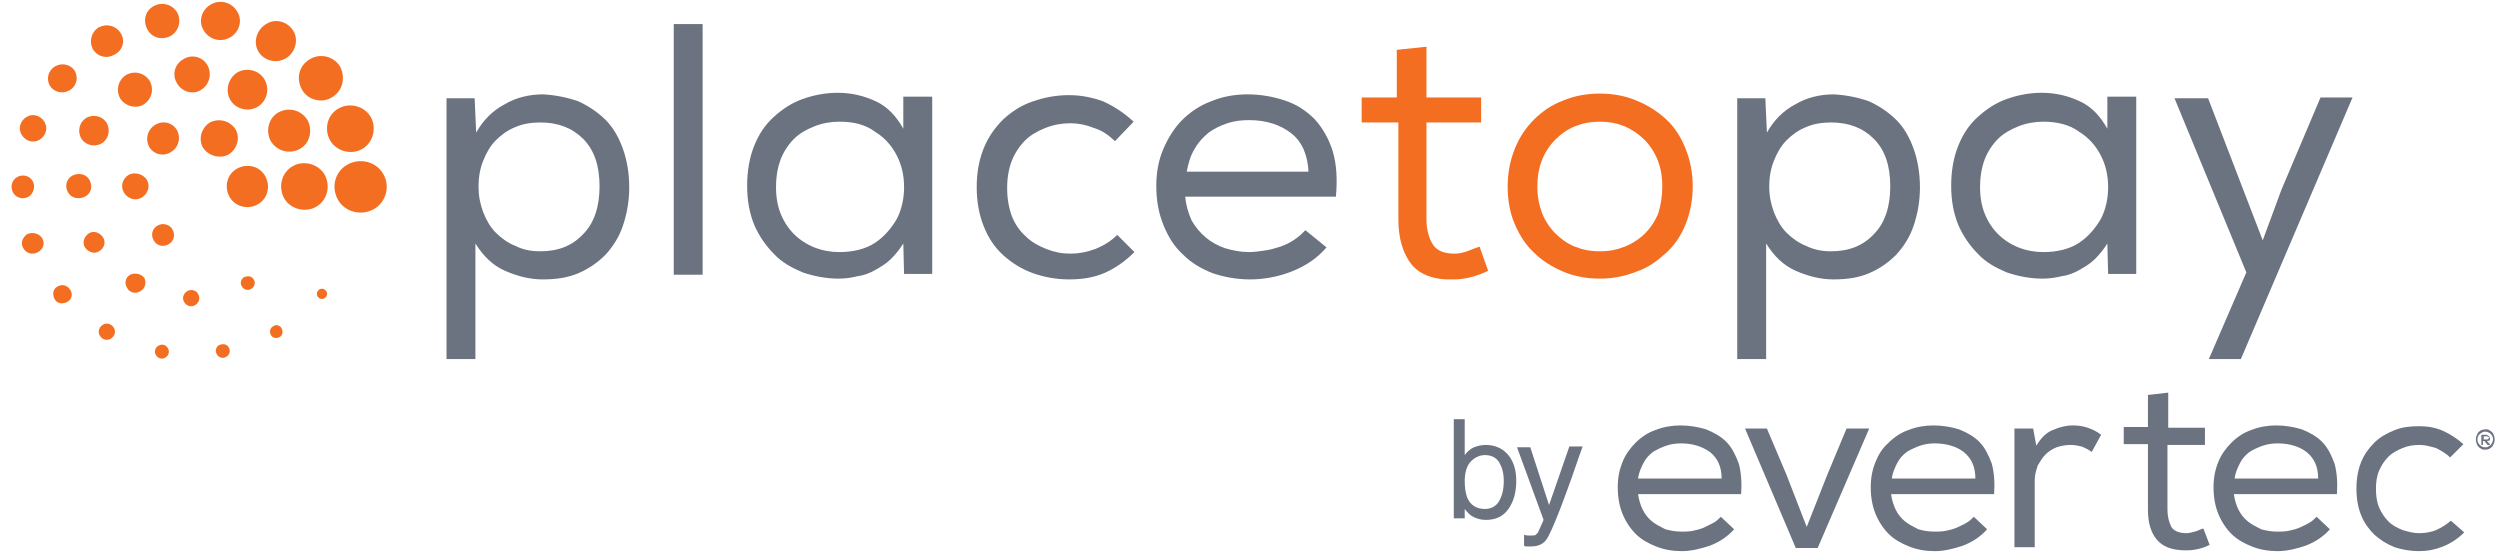 <svg width="202" height="45" viewBox="0 0 202 45" fill="none" xmlns="http://www.w3.org/2000/svg">
<path d="M36.078 7.939H38.349L38.476 10.715C39.043 9.706 39.8 8.948 40.747 8.444C41.693 7.876 42.766 7.624 43.901 7.624C44.911 7.687 45.857 7.876 46.741 8.191C47.561 8.57 48.318 9.075 48.949 9.706C49.58 10.336 50.021 11.157 50.337 12.04C50.652 12.923 50.842 13.996 50.842 15.131C50.842 16.267 50.652 17.276 50.337 18.223C50.021 19.169 49.517 19.926 48.949 20.557C48.318 21.188 47.624 21.693 46.741 22.072C45.857 22.45 44.911 22.576 43.838 22.576C42.829 22.576 41.819 22.324 40.81 21.882C39.8 21.441 39.043 20.683 38.413 19.674V29.012H36.078V7.939ZM43.649 20.305C45.1 20.305 46.236 19.863 47.119 18.917C48.002 18.034 48.444 16.709 48.444 15.068C48.444 13.365 48.002 12.103 47.119 11.22C46.236 10.336 45.1 9.895 43.649 9.895C42.892 9.895 42.198 10.021 41.63 10.273C40.999 10.526 40.495 10.904 40.053 11.346C39.611 11.788 39.296 12.355 39.043 12.986C38.791 13.617 38.665 14.311 38.665 15.068C38.665 15.825 38.791 16.456 39.043 17.15C39.296 17.781 39.611 18.349 40.053 18.791C40.495 19.232 40.999 19.611 41.63 19.863C42.261 20.179 42.892 20.305 43.649 20.305Z" fill="#6B7280"/>
<path d="M56.773 22.198H54.438V1.945H56.773V22.198Z" fill="#6B7280"/>
<path d="M73.05 22.198L72.987 19.674C72.672 20.179 72.356 20.557 71.978 20.936C71.599 21.314 71.158 21.567 70.716 21.819C70.274 22.072 69.769 22.261 69.265 22.324C68.76 22.45 68.255 22.513 67.751 22.513C66.741 22.513 65.795 22.324 64.848 22.008C63.965 21.63 63.145 21.188 62.514 20.494C61.883 19.863 61.315 19.043 60.937 18.16C60.558 17.213 60.369 16.204 60.369 15.005C60.369 13.806 60.558 12.734 60.937 11.787C61.315 10.841 61.82 10.084 62.514 9.453C63.208 8.822 63.965 8.318 64.848 8.002C65.732 7.687 66.678 7.497 67.688 7.497C68.823 7.497 69.833 7.75 70.779 8.191C71.725 8.633 72.419 9.39 72.987 10.399V7.813H75.322V22.135H73.05V22.198ZM67.814 9.832C67.12 9.832 66.426 9.958 65.795 10.21C65.164 10.463 64.596 10.778 64.154 11.22C63.713 11.661 63.334 12.229 63.082 12.86C62.83 13.554 62.703 14.248 62.703 15.131C62.703 15.952 62.83 16.646 63.082 17.276C63.334 17.907 63.713 18.475 64.154 18.917C64.596 19.358 65.164 19.737 65.795 19.989C66.426 20.242 67.12 20.368 67.814 20.368C68.949 20.368 69.959 20.116 70.716 19.611C71.473 19.106 72.041 18.412 72.483 17.655C72.861 16.898 73.05 16.015 73.05 15.131C73.05 14.185 72.861 13.365 72.483 12.608C72.104 11.851 71.536 11.157 70.716 10.652C69.959 10.084 69.012 9.832 67.814 9.832Z" fill="#6B7280"/>
<path d="M91.662 20.368C90.905 21.125 90.085 21.693 89.202 22.072C88.318 22.45 87.372 22.576 86.362 22.576C85.353 22.576 84.344 22.387 83.46 22.072C82.577 21.756 81.757 21.252 81.063 20.62C80.369 19.99 79.864 19.233 79.486 18.286C79.107 17.34 78.918 16.267 78.918 15.132C78.918 13.933 79.107 12.923 79.486 11.977C79.864 11.031 80.432 10.274 81.063 9.643C81.757 9.012 82.514 8.507 83.46 8.191C84.344 7.876 85.353 7.687 86.362 7.687C87.372 7.687 88.255 7.876 89.139 8.191C89.959 8.57 90.779 9.075 91.599 9.832L90.085 11.409C89.58 10.904 89.012 10.526 88.382 10.337C87.751 10.084 87.12 9.958 86.489 9.958C85.795 9.958 85.101 10.084 84.47 10.337C83.839 10.589 83.271 10.904 82.829 11.346C82.388 11.788 82.009 12.355 81.757 12.986C81.504 13.617 81.378 14.374 81.378 15.195C81.378 16.015 81.504 16.772 81.757 17.466C82.009 18.097 82.388 18.665 82.892 19.106C83.334 19.548 83.902 19.863 84.533 20.116C85.164 20.368 85.795 20.494 86.489 20.494C87.183 20.494 87.814 20.368 88.508 20.116C89.139 19.863 89.769 19.485 90.274 18.98L91.662 20.368Z" fill="#6B7280"/>
<path d="M107.182 19.989C106.425 20.873 105.479 21.504 104.343 21.945C103.208 22.387 102.072 22.576 100.999 22.576C99.927 22.576 98.917 22.387 97.971 22.072C97.025 21.693 96.268 21.251 95.574 20.557C94.88 19.926 94.375 19.106 93.996 18.16C93.618 17.213 93.428 16.204 93.428 15.005C93.428 13.933 93.618 12.923 93.996 12.04C94.375 11.157 94.88 10.336 95.51 9.706C96.141 9.075 96.962 8.507 97.845 8.191C98.728 7.813 99.738 7.624 100.81 7.624C101.883 7.624 102.892 7.813 103.839 8.128C104.785 8.444 105.542 8.948 106.236 9.642C106.867 10.336 107.372 11.22 107.687 12.229C108.003 13.302 108.066 14.501 107.94 15.889H95.763C95.826 16.582 96.015 17.213 96.268 17.781C96.583 18.349 96.962 18.791 97.403 19.169C97.845 19.548 98.413 19.863 98.981 20.053C99.611 20.242 100.242 20.368 100.936 20.368C101.315 20.368 101.757 20.305 102.198 20.242C102.64 20.179 103.081 20.053 103.46 19.926C103.839 19.8 104.217 19.611 104.596 19.359C104.974 19.106 105.227 18.854 105.479 18.602L107.182 19.989ZM105.731 13.933C105.668 12.545 105.227 11.472 104.343 10.778C103.46 10.084 102.324 9.706 100.936 9.706C100.305 9.706 99.738 9.769 99.17 9.958C98.602 10.147 98.097 10.4 97.656 10.715C97.214 11.094 96.835 11.472 96.52 12.04C96.204 12.545 96.015 13.176 95.889 13.87H105.731V13.933Z" fill="#6B7280"/>
<path d="M115.259 7.876H119.675V9.895H115.259V17.718C115.259 18.538 115.448 19.232 115.764 19.737C116.079 20.242 116.647 20.494 117.53 20.494C117.846 20.494 118.161 20.431 118.54 20.305C118.855 20.179 119.171 20.052 119.549 19.926L120.243 21.882C119.297 22.324 118.413 22.576 117.467 22.576C115.89 22.639 114.754 22.198 114.06 21.378C113.366 20.494 112.988 19.295 112.988 17.718V9.895H110.022V7.876H112.861V4.027L115.259 3.775V7.876Z" fill="#F36E21"/>
<path d="M121.82 15.068C121.82 13.996 122.009 12.986 122.388 12.04C122.766 11.094 123.271 10.337 123.965 9.643C124.596 9.012 125.416 8.444 126.299 8.128C127.183 7.75 128.192 7.561 129.265 7.561C130.337 7.561 131.347 7.75 132.23 8.128C133.176 8.507 133.933 9.012 134.627 9.643C135.321 10.274 135.826 11.094 136.205 12.04C136.583 12.986 136.773 13.996 136.773 15.068C136.773 16.141 136.583 17.151 136.205 18.097C135.826 19.043 135.321 19.8 134.627 20.431C133.933 21.062 133.176 21.63 132.23 21.945C131.284 22.324 130.337 22.513 129.265 22.513C128.192 22.513 127.183 22.324 126.299 21.945C125.416 21.567 124.596 21.062 123.965 20.431C123.271 19.8 122.766 18.98 122.388 18.097C122.009 17.214 121.82 16.204 121.82 15.068ZM134.312 15.068C134.312 14.248 134.186 13.554 133.933 12.923C133.681 12.292 133.302 11.725 132.861 11.283C132.419 10.841 131.851 10.463 131.284 10.21C130.653 9.958 130.022 9.832 129.265 9.832C128.508 9.832 127.877 9.958 127.246 10.21C126.615 10.463 126.11 10.841 125.668 11.283C125.227 11.725 124.848 12.292 124.596 12.923C124.343 13.554 124.217 14.311 124.217 15.068C124.217 15.825 124.343 16.52 124.596 17.214C124.848 17.845 125.227 18.412 125.668 18.854C126.11 19.296 126.615 19.674 127.246 19.927C127.877 20.179 128.508 20.305 129.265 20.305C130.022 20.305 130.653 20.179 131.284 19.927C131.914 19.674 132.482 19.296 132.924 18.854C133.366 18.412 133.744 17.845 133.997 17.214C134.186 16.583 134.312 15.889 134.312 15.068Z" fill="#F36E21"/>
<path d="M140.368 7.939H142.64L142.766 10.715C143.334 9.706 144.091 8.948 145.037 8.444C145.984 7.876 147.056 7.624 148.192 7.624C149.201 7.687 150.148 7.876 151.031 8.191C151.851 8.57 152.608 9.075 153.239 9.706C153.87 10.336 154.312 11.157 154.627 12.04C154.943 12.923 155.132 13.996 155.132 15.131C155.132 16.267 154.943 17.276 154.627 18.223C154.312 19.169 153.807 19.926 153.239 20.557C152.608 21.188 151.914 21.693 151.031 22.072C150.148 22.45 149.201 22.576 148.129 22.576C147.119 22.576 146.11 22.324 145.1 21.882C144.091 21.441 143.334 20.683 142.703 19.674V29.012H140.368V7.939ZM147.939 20.305C149.391 20.305 150.526 19.863 151.409 18.917C152.293 18.034 152.734 16.709 152.734 15.068C152.734 13.365 152.293 12.103 151.409 11.22C150.526 10.336 149.391 9.895 147.939 9.895C147.182 9.895 146.488 10.021 145.92 10.273C145.29 10.526 144.785 10.904 144.343 11.346C143.902 11.788 143.586 12.355 143.334 12.986C143.081 13.617 142.955 14.311 142.955 15.068C142.955 15.825 143.081 16.456 143.334 17.15C143.586 17.781 143.902 18.349 144.343 18.791C144.785 19.232 145.29 19.611 145.92 19.863C146.551 20.179 147.245 20.305 147.939 20.305Z" fill="#6B7280"/>
<path d="M170.337 22.198L170.274 19.674C169.959 20.179 169.643 20.557 169.265 20.936C168.886 21.314 168.444 21.567 168.003 21.819C167.561 22.072 167.056 22.261 166.552 22.324C166.047 22.45 165.542 22.513 165.037 22.513C164.028 22.513 163.082 22.324 162.135 22.008C161.252 21.63 160.432 21.188 159.801 20.494C159.17 19.863 158.602 19.043 158.224 18.16C157.845 17.213 157.656 16.204 157.656 15.005C157.656 13.806 157.845 12.734 158.224 11.787C158.602 10.841 159.107 10.084 159.801 9.453C160.495 8.822 161.252 8.318 162.135 8.002C163.019 7.687 163.965 7.497 164.974 7.497C166.11 7.497 167.12 7.75 168.066 8.191C169.012 8.633 169.706 9.39 170.274 10.399V7.813H172.608V22.135H170.337V22.198ZM165.101 9.832C164.407 9.832 163.713 9.958 163.082 10.21C162.451 10.463 161.883 10.778 161.441 11.22C161 11.661 160.621 12.229 160.369 12.86C160.116 13.554 159.99 14.248 159.99 15.131C159.99 15.952 160.116 16.646 160.369 17.276C160.621 17.907 161 18.475 161.441 18.917C161.883 19.358 162.451 19.737 163.082 19.989C163.713 20.242 164.407 20.368 165.101 20.368C166.236 20.368 167.246 20.116 168.003 19.611C168.76 19.106 169.328 18.412 169.769 17.655C170.148 16.898 170.337 16.015 170.337 15.131C170.337 14.185 170.148 13.365 169.769 12.608C169.391 11.851 168.823 11.157 168.003 10.652C167.246 10.084 166.236 9.832 165.101 9.832Z" fill="#6B7280"/>
<path d="M181.063 29.012H178.476L181.504 22.009L175.7 7.939H178.413L181.252 15.321L182.829 19.422L184.343 15.321L187.498 7.876H190.085L181.063 29.012Z" fill="#6B7280"/>
<path d="M121.125 40.494C121.378 40.052 121.504 39.547 121.504 38.853C121.504 38.222 121.378 37.781 121.125 37.339C120.873 36.961 120.494 36.771 119.99 36.771C119.548 36.771 119.169 36.961 118.854 37.276C118.538 37.592 118.349 38.159 118.349 38.853C118.349 39.421 118.412 39.8 118.538 40.178C118.791 40.809 119.296 41.125 119.99 41.125C120.431 41.125 120.873 40.935 121.125 40.494ZM117.403 33.869H118.349V36.771C118.538 36.519 118.791 36.267 119.106 36.14C119.422 36.014 119.737 35.951 120.053 35.951C120.747 35.951 121.378 36.203 121.819 36.708C122.261 37.213 122.513 37.907 122.513 38.853C122.513 39.737 122.324 40.494 121.882 41.125C121.441 41.756 120.81 42.008 120.053 42.008C119.611 42.008 119.232 41.882 118.917 41.693C118.728 41.566 118.538 41.377 118.349 41.125V41.882H117.466V33.869H117.403Z" fill="#6B7280"/>
<path d="M126.804 36.077H127.876C127.75 36.456 127.435 37.276 126.993 38.601C126.615 39.611 126.362 40.368 126.11 40.998C125.542 42.45 125.163 43.333 124.911 43.648C124.659 43.964 124.28 44.153 123.712 44.153C123.586 44.153 123.46 44.153 123.397 44.153C123.334 44.153 123.208 44.153 123.144 44.09V43.207C123.334 43.27 123.46 43.27 123.523 43.27C123.586 43.27 123.649 43.27 123.712 43.27C123.902 43.27 124.028 43.27 124.091 43.207C124.154 43.144 124.217 43.081 124.28 43.017C124.28 43.017 124.343 42.828 124.469 42.576C124.596 42.324 124.659 42.134 124.722 42.008L122.577 36.141H123.649L125.163 40.809L126.804 36.077Z" fill="#6B7280"/>
<path d="M139.107 38.664C139.107 37.718 138.791 37.024 138.16 36.519C137.529 36.078 136.772 35.825 135.826 35.825C135.384 35.825 135.006 35.888 134.627 36.014C134.248 36.141 133.87 36.33 133.554 36.519C133.239 36.772 132.987 37.024 132.797 37.402C132.608 37.781 132.419 38.16 132.356 38.664H139.107ZM140.116 42.765C139.611 43.333 138.98 43.775 138.16 44.09C137.403 44.343 136.646 44.532 135.889 44.532C135.132 44.532 134.438 44.406 133.807 44.153C133.176 43.901 132.608 43.585 132.166 43.144C131.725 42.702 131.346 42.134 131.094 41.503C130.842 40.873 130.715 40.178 130.715 39.358C130.715 38.601 130.842 37.97 131.094 37.339C131.346 36.708 131.725 36.204 132.166 35.762C132.608 35.32 133.176 34.942 133.744 34.753C134.375 34.5 135.069 34.374 135.763 34.374C136.52 34.374 137.214 34.5 137.845 34.69C138.476 34.942 139.043 35.257 139.485 35.699C139.927 36.141 140.242 36.772 140.495 37.465C140.684 38.16 140.747 38.98 140.684 39.926H132.356C132.419 40.368 132.545 40.809 132.734 41.188C132.924 41.566 133.176 41.882 133.491 42.134C133.807 42.387 134.185 42.576 134.564 42.765C135.006 42.891 135.447 42.955 135.889 42.955C136.141 42.955 136.457 42.955 136.772 42.891C137.088 42.828 137.34 42.765 137.655 42.639C137.908 42.513 138.16 42.387 138.413 42.261C138.665 42.134 138.854 41.945 139.043 41.756L140.116 42.765Z" fill="#6B7280"/>
<path d="M142.766 34.627L144.343 38.349L145.983 42.576L147.624 38.412L149.201 34.627H151.031L146.867 44.279H145.1L140.999 34.627H142.766Z" fill="#6B7280"/>
<path d="M159.611 38.664C159.611 37.718 159.296 37.024 158.665 36.519C158.097 36.078 157.277 35.825 156.33 35.825C155.889 35.825 155.51 35.888 155.132 36.014C154.753 36.141 154.375 36.33 154.059 36.519C153.744 36.772 153.491 37.024 153.302 37.402C153.113 37.781 152.924 38.16 152.86 38.664H159.611ZM160.558 42.765C160.053 43.333 159.422 43.775 158.602 44.09C157.845 44.343 157.088 44.532 156.33 44.532C155.573 44.532 154.879 44.406 154.248 44.153C153.618 43.901 153.05 43.585 152.608 43.144C152.166 42.702 151.788 42.134 151.536 41.503C151.283 40.873 151.157 40.178 151.157 39.358C151.157 38.601 151.283 37.97 151.536 37.339C151.788 36.708 152.103 36.204 152.608 35.762C153.05 35.32 153.618 34.942 154.185 34.753C154.816 34.5 155.51 34.374 156.204 34.374C156.961 34.374 157.655 34.5 158.286 34.69C158.917 34.942 159.485 35.257 159.927 35.699C160.368 36.141 160.684 36.772 160.936 37.465C161.125 38.16 161.189 38.98 161.125 39.926H152.797C152.86 40.368 152.987 40.809 153.176 41.188C153.365 41.566 153.618 41.882 153.933 42.134C154.248 42.387 154.627 42.576 155.006 42.765C155.447 42.891 155.826 42.955 156.33 42.955C156.583 42.955 156.898 42.955 157.214 42.891C157.529 42.828 157.782 42.765 158.097 42.639C158.349 42.513 158.665 42.387 158.854 42.261C159.107 42.134 159.296 41.945 159.485 41.756L160.558 42.765Z" fill="#6B7280"/>
<path d="M164.532 36.014C164.911 35.383 165.352 34.942 165.857 34.753C166.425 34.5 166.93 34.374 167.497 34.374C167.939 34.374 168.318 34.437 168.696 34.563C169.075 34.69 169.453 34.879 169.769 35.131L169.012 36.519C168.759 36.33 168.507 36.204 168.192 36.078C167.939 36.014 167.624 35.951 167.308 35.951C166.93 35.951 166.551 36.014 166.173 36.141C165.857 36.267 165.542 36.456 165.289 36.708C165.037 36.961 164.848 37.276 164.658 37.592C164.532 37.97 164.406 38.349 164.406 38.79V44.216H162.766V34.626H164.28L164.532 36.014Z" fill="#6B7280"/>
<path d="M175.131 34.563H178.16V35.951H175.131V41.188C175.131 41.756 175.257 42.197 175.447 42.576C175.636 42.891 176.078 43.081 176.645 43.081C176.898 43.081 177.087 43.017 177.339 42.954C177.592 42.891 177.781 42.765 178.033 42.702L178.538 44.027C177.907 44.342 177.276 44.469 176.645 44.469C175.573 44.469 174.816 44.216 174.311 43.648C173.806 43.081 173.554 42.26 173.554 41.188V35.888H171.598V34.5H173.554V31.913L175.194 31.724V34.563H175.131Z" fill="#6B7280"/>
<path d="M187.309 38.664C187.309 37.718 186.993 37.024 186.362 36.519C185.794 36.078 184.974 35.825 184.028 35.825C183.586 35.825 183.208 35.888 182.829 36.014C182.45 36.141 182.072 36.33 181.756 36.519C181.441 36.772 181.189 37.024 180.999 37.402C180.81 37.781 180.621 38.16 180.558 38.664H187.309ZM188.255 42.765C187.75 43.333 187.119 43.775 186.299 44.09C185.542 44.343 184.785 44.532 184.028 44.532C183.271 44.532 182.577 44.406 181.946 44.153C181.315 43.901 180.747 43.585 180.305 43.144C179.864 42.702 179.485 42.134 179.233 41.503C178.98 40.873 178.854 40.178 178.854 39.358C178.854 38.601 178.98 37.97 179.233 37.339C179.485 36.708 179.864 36.204 180.305 35.762C180.747 35.32 181.315 34.942 181.883 34.753C182.514 34.5 183.208 34.374 183.902 34.374C184.659 34.374 185.353 34.5 185.984 34.69C186.615 34.942 187.182 35.257 187.624 35.699C188.066 36.141 188.381 36.772 188.633 37.465C188.823 38.16 188.886 38.98 188.823 39.926H180.495C180.558 40.368 180.684 40.809 180.873 41.188C181.062 41.566 181.315 41.882 181.63 42.134C181.946 42.387 182.324 42.576 182.703 42.765C183.144 42.891 183.586 42.955 184.028 42.955C184.28 42.955 184.596 42.955 184.911 42.891C185.227 42.828 185.479 42.765 185.794 42.639C186.047 42.513 186.362 42.387 186.551 42.261C186.804 42.134 186.993 41.945 187.182 41.756L188.255 42.765Z" fill="#6B7280"/>
<path d="M199.107 43.018C198.602 43.522 198.034 43.901 197.403 44.153C196.772 44.406 196.141 44.532 195.447 44.532C194.753 44.532 194.059 44.406 193.492 44.217C192.861 43.964 192.356 43.649 191.851 43.207C191.41 42.765 191.031 42.261 190.779 41.63C190.526 40.999 190.4 40.305 190.4 39.485C190.4 38.664 190.526 37.97 190.779 37.34C191.031 36.709 191.41 36.204 191.851 35.762C192.293 35.321 192.861 35.005 193.492 34.753C194.123 34.5 194.753 34.437 195.511 34.437C196.205 34.437 196.835 34.563 197.403 34.816C197.971 35.068 198.539 35.447 199.044 35.888L197.971 36.961C197.656 36.645 197.214 36.393 196.835 36.204C196.394 36.078 195.952 35.952 195.511 35.952C195.006 35.952 194.564 36.014 194.123 36.204C193.681 36.393 193.302 36.582 192.987 36.898C192.671 37.213 192.419 37.592 192.23 38.033C192.041 38.475 191.977 38.98 191.977 39.485C191.977 40.052 192.041 40.557 192.23 40.999C192.419 41.44 192.671 41.819 192.987 42.134C193.302 42.45 193.681 42.639 194.123 42.828C194.564 42.955 195.006 43.081 195.447 43.081C195.889 43.081 196.394 43.018 196.835 42.828C197.277 42.639 197.656 42.387 198.034 42.071L199.107 43.018Z" fill="#6B7280"/>
<path d="M200.683 35.257V35.51H200.936C200.999 35.51 200.999 35.51 201.062 35.447L201.125 35.383C201.125 35.32 201.125 35.32 201.062 35.32C201.062 35.32 200.999 35.257 200.936 35.257H200.683ZM200.936 35.636L201.188 35.888V35.951H200.999L200.746 35.636H200.62V35.951H200.494V35.131H200.873C200.936 35.131 200.999 35.131 200.999 35.194C201.062 35.194 201.062 35.257 201.125 35.257C201.125 35.32 201.188 35.32 201.188 35.383C201.188 35.447 201.188 35.447 201.188 35.51C201.188 35.573 201.125 35.573 201.125 35.636C201.062 35.573 200.999 35.636 200.936 35.636ZM200.179 35.51C200.179 35.573 200.179 35.699 200.242 35.762C200.242 35.825 200.305 35.888 200.368 35.951C200.431 36.014 200.494 36.078 200.557 36.078C200.62 36.141 200.746 36.141 200.81 36.141C200.936 36.141 200.999 36.141 201.062 36.078C201.125 36.014 201.188 36.014 201.251 35.951C201.314 35.888 201.314 35.825 201.377 35.762C201.377 35.699 201.44 35.573 201.44 35.51C201.44 35.447 201.44 35.32 201.377 35.257C201.377 35.194 201.314 35.131 201.251 35.068C201.188 35.005 201.125 34.942 201.062 34.942C200.999 34.879 200.873 34.879 200.81 34.879C200.683 34.879 200.62 34.879 200.557 34.942C200.494 35.005 200.431 35.005 200.368 35.068C200.305 35.131 200.242 35.194 200.242 35.257C200.179 35.32 200.179 35.447 200.179 35.51ZM200.81 34.69C200.936 34.69 201.062 34.69 201.125 34.752C201.251 34.816 201.314 34.879 201.377 34.942C201.44 35.005 201.504 35.131 201.504 35.194C201.567 35.32 201.567 35.383 201.567 35.51C201.567 35.636 201.567 35.699 201.504 35.825C201.44 35.951 201.44 36.014 201.377 36.078C201.314 36.141 201.251 36.204 201.125 36.267C200.999 36.33 200.936 36.33 200.81 36.33C200.683 36.33 200.557 36.33 200.494 36.267C200.368 36.204 200.305 36.141 200.242 36.078C200.179 36.014 200.116 35.888 200.116 35.825C200.052 35.699 200.052 35.636 200.052 35.51C200.052 35.383 200.052 35.32 200.116 35.194C200.179 35.068 200.179 35.005 200.242 34.942C200.305 34.879 200.368 34.816 200.494 34.752C200.557 34.752 200.683 34.69 200.81 34.69Z" fill="#6B7280"/>
<path d="M30.967 14.059C30.399 13.049 29.075 12.734 28.065 13.302C27.056 13.87 26.74 15.131 27.308 16.141C27.876 17.15 29.201 17.466 30.21 16.898C31.22 16.33 31.535 15.005 30.967 14.059Z" fill="#F36E21"/>
<path d="M23.649 13.428C22.765 13.933 22.45 15.068 22.955 16.015C23.459 16.898 24.658 17.213 25.541 16.709C26.425 16.204 26.74 15.068 26.235 14.122C25.731 13.239 24.532 12.923 23.649 13.428Z" fill="#F36E21"/>
<path d="M19.169 13.617C18.349 14.059 18.096 15.068 18.538 15.888C18.979 16.709 20.052 16.961 20.809 16.519C21.629 16.078 21.882 15.068 21.44 14.248C20.998 13.428 19.989 13.175 19.169 13.617Z" fill="#F36E21"/>
<path d="M18.474 12.481C19.168 12.04 19.421 11.156 19.042 10.462C18.601 9.768 17.717 9.516 16.96 9.895C16.266 10.336 16.014 11.22 16.392 11.914C16.834 12.607 17.78 12.86 18.474 12.481Z" fill="#F36E21"/>
<path d="M12.544 10.084C11.914 10.462 11.724 11.22 12.04 11.85C12.418 12.481 13.175 12.671 13.806 12.292C14.437 11.914 14.627 11.156 14.311 10.525C13.932 9.895 13.175 9.705 12.544 10.084Z" fill="#F36E21"/>
<path d="M10.399 14.122C9.895 14.437 9.705 15.068 10.021 15.573C10.336 16.078 10.967 16.267 11.472 15.951C11.977 15.636 12.166 15.005 11.851 14.5C11.535 14.059 10.904 13.87 10.399 14.122Z" fill="#F36E21"/>
<path d="M12.734 18.223C12.292 18.475 12.166 18.98 12.418 19.422C12.671 19.863 13.175 19.989 13.617 19.737C14.059 19.485 14.185 18.98 13.932 18.538C13.743 18.16 13.175 17.971 12.734 18.223Z" fill="#F36E21"/>
<path d="M24.216 12.04C25.036 11.598 25.289 10.525 24.847 9.705C24.342 8.885 23.333 8.633 22.513 9.074C21.692 9.516 21.44 10.589 21.882 11.409C22.387 12.229 23.396 12.481 24.216 12.04Z" fill="#F36E21"/>
<path d="M18.601 8.065C19.043 8.822 20.052 9.074 20.809 8.633C21.566 8.191 21.819 7.182 21.377 6.425C20.935 5.667 19.926 5.415 19.169 5.857C18.475 6.298 18.159 7.245 18.601 8.065Z" fill="#F36E21"/>
<path d="M16.772 5.289C16.393 4.595 15.51 4.343 14.816 4.784C14.122 5.163 13.869 6.046 14.311 6.74C14.69 7.434 15.636 7.687 16.267 7.245C16.898 6.866 17.15 5.983 16.772 5.289Z" fill="#F36E21"/>
<path d="M11.598 8.444C12.229 8.065 12.481 7.245 12.103 6.551C11.724 5.92 10.904 5.667 10.21 6.046C9.579 6.425 9.327 7.245 9.705 7.939C10.084 8.57 10.967 8.822 11.598 8.444Z" fill="#F36E21"/>
<path d="M8.191 11.598C8.759 11.283 8.948 10.525 8.633 9.958C8.317 9.39 7.56 9.201 6.992 9.516C6.424 9.831 6.235 10.588 6.551 11.156C6.866 11.724 7.623 11.914 8.191 11.598Z" fill="#F36E21"/>
<path d="M7.245 14.563C6.992 14.059 6.361 13.932 5.857 14.185C5.352 14.437 5.226 15.068 5.478 15.51C5.73 16.014 6.361 16.141 6.866 15.888C7.371 15.636 7.497 15.068 7.245 14.563Z" fill="#F36E21"/>
<path d="M8.317 19.169C8.065 18.791 7.56 18.601 7.182 18.854C6.803 19.106 6.614 19.611 6.866 19.989C7.119 20.368 7.623 20.557 8.002 20.305C8.444 20.052 8.57 19.548 8.317 19.169Z" fill="#F36E21"/>
<path d="M10.525 22.198C10.147 22.387 10.021 22.892 10.273 23.27C10.462 23.649 10.967 23.775 11.346 23.523C11.724 23.333 11.85 22.828 11.661 22.45C11.409 22.134 10.904 22.008 10.525 22.198Z" fill="#F36E21"/>
<path d="M15.131 23.523C14.816 23.712 14.69 24.09 14.879 24.406C15.068 24.721 15.447 24.847 15.762 24.658C16.078 24.469 16.204 24.09 16.015 23.775C15.888 23.459 15.447 23.333 15.131 23.523Z" fill="#F36E21"/>
<path d="M19.736 22.387C19.484 22.513 19.358 22.892 19.547 23.144C19.673 23.396 20.052 23.523 20.304 23.333C20.557 23.207 20.683 22.828 20.494 22.576C20.367 22.324 20.052 22.261 19.736 22.387Z" fill="#F36E21"/>
<path d="M29.264 12.04C30.147 11.535 30.462 10.336 29.958 9.453C29.453 8.57 28.254 8.254 27.371 8.759C26.424 9.264 26.172 10.462 26.677 11.346C27.182 12.229 28.38 12.544 29.264 12.04Z" fill="#F36E21"/>
<path d="M26.803 7.876C27.686 7.371 27.938 6.298 27.497 5.415C26.992 4.532 25.856 4.279 25.036 4.784C24.153 5.289 23.901 6.361 24.405 7.245C24.847 8.065 25.983 8.38 26.803 7.876Z" fill="#F36E21"/>
<path d="M23.081 4.721C23.838 4.279 24.153 3.27 23.712 2.513C23.27 1.756 22.261 1.44 21.503 1.945C20.746 2.387 20.431 3.396 20.872 4.153C21.314 4.91 22.324 5.163 23.081 4.721Z" fill="#F36E21"/>
<path d="M18.601 3.018C19.358 2.576 19.611 1.63 19.169 0.936C18.727 0.179 17.781 -0.074 17.024 0.368C16.267 0.81 16.014 1.756 16.456 2.45C16.898 3.207 17.844 3.459 18.601 3.018Z" fill="#F36E21"/>
<path d="M13.806 2.892C14.437 2.513 14.69 1.693 14.311 0.999C13.932 0.368 13.112 0.115 12.418 0.494C11.724 0.873 11.535 1.693 11.914 2.387C12.292 3.081 13.112 3.27 13.806 2.892Z" fill="#F36E21"/>
<path d="M9.769 2.702C9.39 2.071 8.633 1.882 8.002 2.197C7.371 2.576 7.182 3.333 7.497 3.964C7.876 4.595 8.633 4.784 9.264 4.406C9.895 4.09 10.147 3.333 9.769 2.702Z" fill="#F36E21"/>
<path d="M5.604 7.308C6.172 6.992 6.362 6.298 6.046 5.731C5.731 5.226 5.037 5.037 4.469 5.352C3.901 5.667 3.712 6.361 4.027 6.929C4.343 7.434 5.037 7.623 5.604 7.308Z" fill="#F36E21"/>
<path d="M2.134 9.453C1.629 9.769 1.44 10.399 1.756 10.904C2.071 11.409 2.702 11.598 3.207 11.283C3.711 10.967 3.901 10.336 3.585 9.832C3.27 9.327 2.639 9.138 2.134 9.453Z" fill="#F36E21"/>
<path d="M2.639 14.627C2.387 14.185 1.819 14.059 1.377 14.311C0.936 14.564 0.809 15.131 1.062 15.573C1.314 16.015 1.882 16.141 2.324 15.889C2.702 15.636 2.891 15.068 2.639 14.627Z" fill="#F36E21"/>
<path d="M2.198 18.917C1.819 19.169 1.63 19.674 1.882 20.052C2.135 20.494 2.639 20.62 3.081 20.368C3.523 20.116 3.649 19.611 3.396 19.232C3.144 18.854 2.639 18.727 2.198 18.917Z" fill="#F36E21"/>
<path d="M4.658 23.144C4.279 23.333 4.216 23.775 4.405 24.153C4.595 24.532 5.036 24.595 5.415 24.406C5.793 24.216 5.92 23.775 5.667 23.396C5.415 23.018 4.973 22.955 4.658 23.144Z" fill="#F36E21"/>
<path d="M8.317 26.235C8.002 26.425 7.876 26.803 8.065 27.119C8.254 27.434 8.633 27.56 8.948 27.371C9.264 27.182 9.39 26.803 9.201 26.488C9.011 26.172 8.633 26.046 8.317 26.235Z" fill="#F36E21"/>
<path d="M12.797 27.939C12.544 28.065 12.418 28.444 12.607 28.696C12.734 28.948 13.112 29.074 13.365 28.885C13.617 28.759 13.743 28.38 13.554 28.128C13.428 27.876 13.112 27.75 12.797 27.939Z" fill="#F36E21"/>
<path d="M17.718 27.876C17.465 28.002 17.339 28.381 17.528 28.633C17.655 28.885 18.033 29.012 18.285 28.822C18.538 28.696 18.664 28.317 18.475 28.065C18.349 27.813 18.033 27.75 17.718 27.876Z" fill="#F36E21"/>
<path d="M22.072 26.362C21.819 26.488 21.756 26.803 21.882 27.056C22.008 27.308 22.324 27.371 22.576 27.245C22.829 27.119 22.892 26.803 22.765 26.551C22.639 26.299 22.324 26.172 22.072 26.362Z" fill="#F36E21"/>
<path d="M25.794 23.396C25.604 23.522 25.541 23.775 25.668 23.964C25.794 24.153 26.046 24.216 26.235 24.09C26.425 23.964 26.488 23.712 26.361 23.522C26.235 23.333 25.983 23.27 25.794 23.396Z" fill="#F36E21"/>
</svg>
